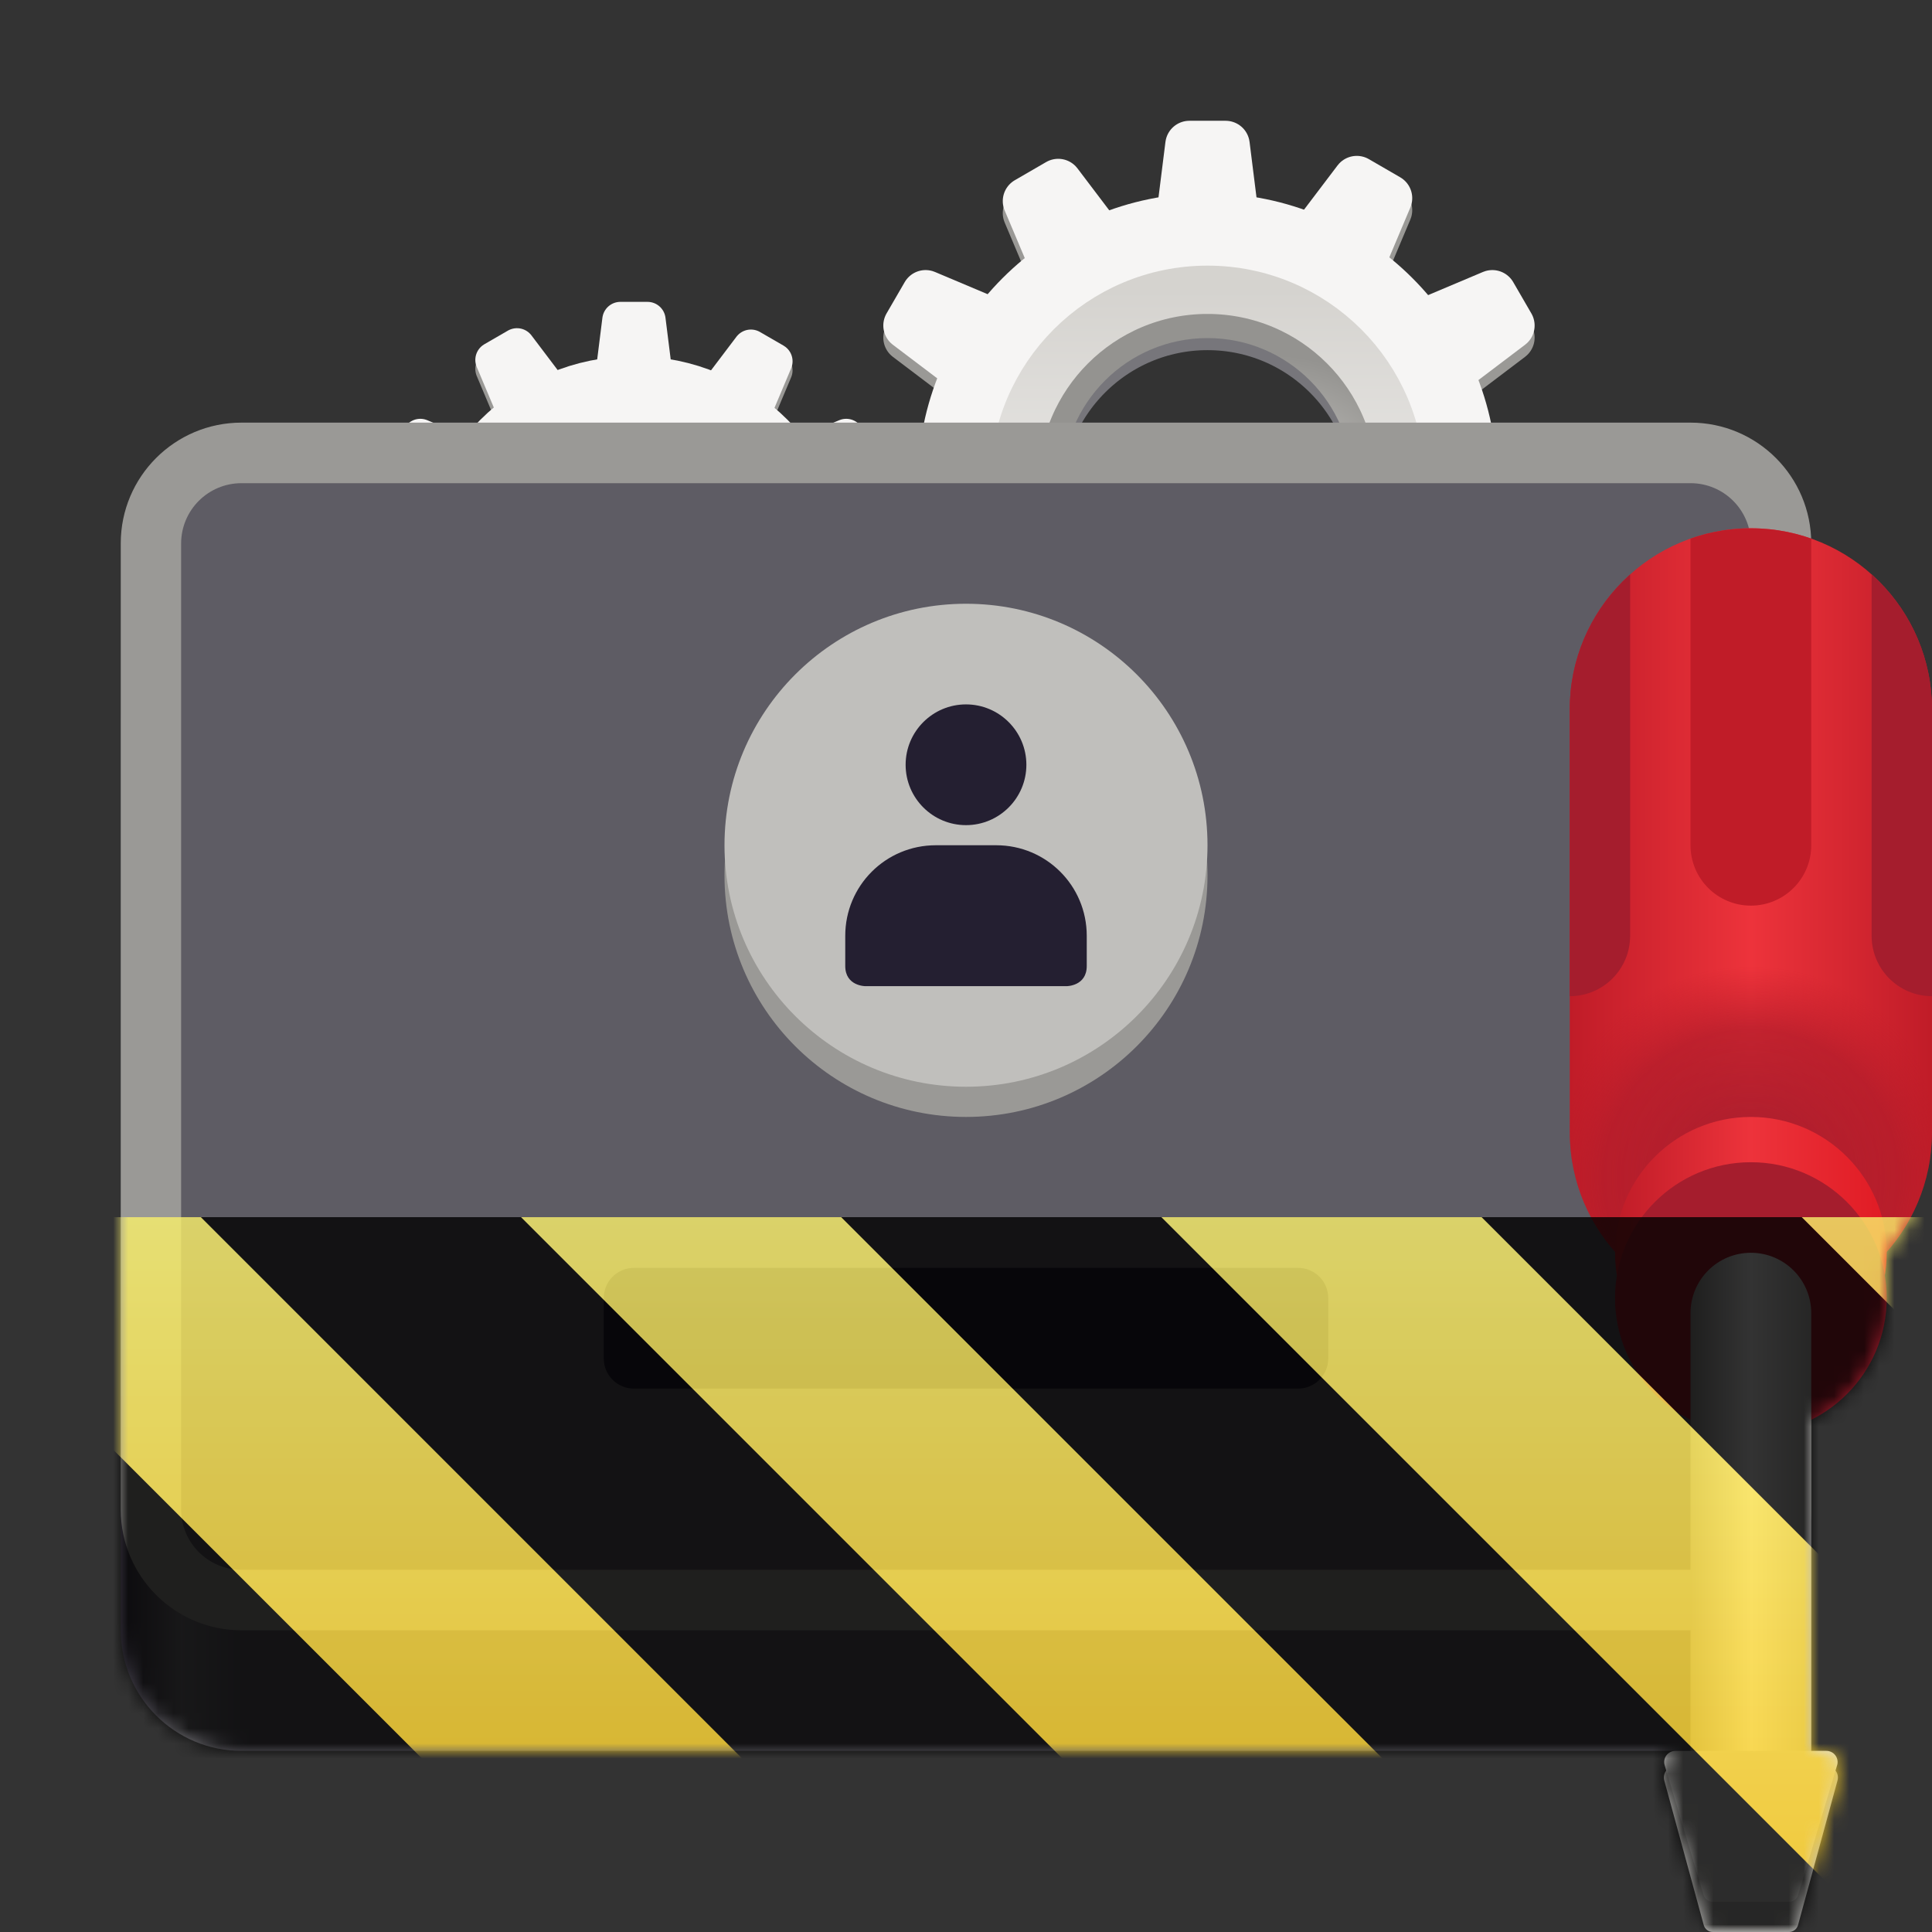 <?xml version="1.0" encoding="UTF-8"?>
<svg height="128px" viewBox="0 0 128 128" width="128px" xmlns="http://www.w3.org/2000/svg" xmlns:xlink="http://www.w3.org/1999/xlink">
    <rect x="0" y="0" width="128" height="128" fill="#333333" stroke="none"/>
    <linearGradient id="a" gradientUnits="userSpaceOnUse" x1="64" x2="64" y1="262.5" y2="232">
        <stop offset="0" stop-color="#9a9996"/>
        <stop offset="1" stop-color="#77767b"/>
    </linearGradient>
    <radialGradient id="b" cx="-243.067" cy="-74.6" gradientUnits="userSpaceOnUse" r="28.267">
        <stop offset="0" stop-color="#d5d3cf"/>
        <stop offset="1" stop-color="#949390"/>
    </radialGradient>
    <linearGradient id="c" gradientUnits="userSpaceOnUse" x1="204" x2="268" y1="-64" y2="-64">
        <stop offset="0" stop-color="#d5d3cf"/>
        <stop offset="1" stop-color="#f6f5f4"/>
    </linearGradient>
    <linearGradient id="d" gradientUnits="userSpaceOnUse" x1="8" x2="120" y1="116" y2="116">
        <stop offset="0" stop-color="#3d3846"/>
        <stop offset="0.036" stop-color="#77767b"/>
        <stop offset="0.071" stop-color="#5e5c64"/>
        <stop offset="0.929" stop-color="#5e5c64"/>
        <stop offset="0.964" stop-color="#77767b"/>
        <stop offset="1" stop-color="#3d3846"/>
    </linearGradient>
    <linearGradient id="e" gradientTransform="matrix(0 1.5 -1.5 0 461 25)" gradientUnits="userSpaceOnUse" x1="23" x2="23" y1="238" y2="222">
        <stop offset="0" stop-color="#c01c28"/>
        <stop offset="0.5" stop-color="#ed333b"/>
        <stop offset="1" stop-color="#c01c28"/>
    </linearGradient>
    <radialGradient id="f" cx="116" cy="78" gradientUnits="userSpaceOnUse" r="14">
        <stop offset="0" stop-color="#a51d2d"/>
        <stop offset="0.7" stop-color="#b21c2a" stop-opacity="0.725"/>
        <stop offset="1" stop-color="#c01c28" stop-opacity="0"/>
    </radialGradient>
    <linearGradient id="g" gradientUnits="userSpaceOnUse" x1="107" x2="125" y1="83" y2="83">
        <stop offset="0" stop-color="#c01c28"/>
        <stop offset="0.5" stop-color="#ed333b"/>
        <stop offset="1" stop-color="#e01b24"/>
    </linearGradient>
    <linearGradient id="h" gradientTransform="matrix(0 -1.188 -2 0 576 168.5)" gradientUnits="userSpaceOnUse" x1="46" x2="46" y1="232" y2="228">
        <stop offset="0" stop-color="#9a9996"/>
        <stop offset="0.5" stop-color="#ffffff"/>
        <stop offset="1" stop-color="#c0bfbc"/>
    </linearGradient>
    <clipPath id="i">
        <path d="m 112 35 h 8 v 25 h -8 z m 0 0"/>
    </clipPath>
    <clipPath id="j">
        <path d="m 116 35 c -6.629 0 -12 5.371 -12 12 v 22 c 0 2.211 1.789 4 4 4 c 1.105 0 2 0.895 2 2 v 7 c 0 1.105 -0.895 2 -2 2 c -2.211 0 -4 1.789 -4 4 v 2 h 24 v -2 c 0 -2.211 -1.789 -4 -4 -4 c -1.105 0 -2 -0.895 -2 -2 v -7 c 0 -1.105 0.895 -2 2 -2 c 2.211 0 4 -1.789 4 -4 v -22 c 0 -6.629 -5.371 -12 -12 -12 z m 0 0"/>
    </clipPath>
    <clipPath id="k">
        <path d="m 124 35 h 4 v 31 h -4 z m 0 0"/>
    </clipPath>
    <clipPath id="l">
        <path d="m 116 35 c -6.629 0 -12 5.371 -12 12 v 22 c 0 2.211 1.789 4 4 4 c 1.105 0 2 0.895 2 2 v 7 c 0 1.105 -0.895 2 -2 2 c -2.211 0 -4 1.789 -4 4 v 2 h 24 v -2 c 0 -2.211 -1.789 -4 -4 -4 c -1.105 0 -2 -0.895 -2 -2 v -7 c 0 -1.105 0.895 -2 2 -2 c 2.211 0 4 -1.789 4 -4 v -22 c 0 -6.629 -5.371 -12 -12 -12 z m 0 0"/>
    </clipPath>
    <clipPath id="m">
        <path d="m 104 35 h 4 v 31 h -4 z m 0 0"/>
    </clipPath>
    <clipPath id="n">
        <path d="m 116 35 c -6.629 0 -12 5.371 -12 12 v 22 c 0 2.211 1.789 4 4 4 c 1.105 0 2 0.895 2 2 v 7 c 0 1.105 -0.895 2 -2 2 c -2.211 0 -4 1.789 -4 4 v 2 h 24 v -2 c 0 -2.211 -1.789 -4 -4 -4 c -1.105 0 -2 -0.895 -2 -2 v -7 c 0 -1.105 0.895 -2 2 -2 c 2.211 0 4 -1.789 4 -4 v -22 c 0 -6.629 -5.371 -12 -12 -12 z m 0 0"/>
    </clipPath>
    <clipPath id="o">
        <path d="m 112 35 h 8 v 25 h -8 z m 0 0"/>
    </clipPath>
    <clipPath id="p">
        <path d="m 116 35 c -6.629 0 -12 5.371 -12 12 v 22 c 0 2.211 1.789 4 4 4 c 1.105 0 2 0.895 2 2 v 7 c 0 1.105 -0.895 2 -2 2 c -2.211 0 -4 1.789 -4 4 v 2 h 24 v -2 c 0 -2.211 -1.789 -4 -4 -4 c -1.105 0 -2 -0.895 -2 -2 v -7 c 0 -1.105 0.895 -2 2 -2 c 2.211 0 4 -1.789 4 -4 v -22 c 0 -6.629 -5.371 -12 -12 -12 z m 0 0"/>
    </clipPath>
    <clipPath id="q">
        <path d="m 124 35 h 4 v 31 h -4 z m 0 0"/>
    </clipPath>
    <clipPath id="r">
        <path d="m 116 35 c -6.629 0 -12 5.371 -12 12 v 22 c 0 2.211 1.789 4 4 4 c 1.105 0 2 0.895 2 2 v 7 c 0 1.105 -0.895 2 -2 2 c -2.211 0 -4 1.789 -4 4 v 2 h 24 v -2 c 0 -2.211 -1.789 -4 -4 -4 c -1.105 0 -2 -0.895 -2 -2 v -7 c 0 -1.105 0.895 -2 2 -2 c 2.211 0 4 -1.789 4 -4 v -22 c 0 -6.629 -5.371 -12 -12 -12 z m 0 0"/>
    </clipPath>
    <clipPath id="s">
        <path d="m 104 35 h 4 v 31 h -4 z m 0 0"/>
    </clipPath>
    <clipPath id="t">
        <path d="m 116 35 c -6.629 0 -12 5.371 -12 12 v 22 c 0 2.211 1.789 4 4 4 c 1.105 0 2 0.895 2 2 v 7 c 0 1.105 -0.895 2 -2 2 c -2.211 0 -4 1.789 -4 4 v 2 h 24 v -2 c 0 -2.211 -1.789 -4 -4 -4 c -1.105 0 -2 -0.895 -2 -2 v -7 c 0 -1.105 0.895 -2 2 -2 c 2.211 0 4 -1.789 4 -4 v -22 c 0 -6.629 -5.371 -12 -12 -12 z m 0 0"/>
    </clipPath>
    <clipPath id="u">
        <rect height="128" width="128"/>
    </clipPath>
    <clipPath id="v">
        <rect height="128" width="128"/>
    </clipPath>
    <filter id="w" height="100%" width="100%" x="0%" y="0%">
        <feColorMatrix in="SourceGraphic" type="matrix" values="0 0 0 0 1 0 0 0 0 1 0 0 0 0 1 0 0 0 1 0"/>
    </filter>
    <mask id="x">
        <g clip-path="url(#v)" filter="url(#w)">
            <g clip-path="url(#u)">
                <path d="m 66.998 121.998 h -5.996 l -2.002 -15.996 h 10 z m 0 0" fill="#9a9996" stroke="#9a9996" stroke-linecap="round" stroke-linejoin="round" stroke-width="8" transform="matrix(0.4 0 0 0.4 54.4 6.4)"/>
                <path d="m 61.002 9.996 h 5.996 l 2.002 16.006 h -10 z m 0 0" fill="#9a9996" stroke="#9a9996" stroke-linecap="round" stroke-linejoin="round" stroke-width="8" transform="matrix(0.4 0 0 0.4 54.4 6.4)"/>
                <path d="m 667 291.996 h -5.996 l -2.002 -15.996 h 10 z m 0 0" fill="#9a9996" stroke="#9a9996" stroke-linecap="round" stroke-linejoin="round" stroke-width="8" transform="matrix(0 0.4 -0.4 0 174.4 -232.8)"/>
                <path d="m 661.004 180.004 h 5.996 l 2.002 15.996 h -10 z m 0 0" fill="#9a9996" stroke="#9a9996" stroke-linecap="round" stroke-linejoin="round" stroke-width="8" transform="matrix(0 0.4 -0.4 0 174.4 -232.8)"/>
                <path d="m 667.005 292 l -6.003 -0.007 l -2.006 -15.993 l 10.002 -0.001 z m 0 0" fill="#9a9996" stroke="#9a9996" stroke-linecap="round" stroke-linejoin="round" stroke-width="8" transform="matrix(-0.2 0.346 -0.346 -0.2 294.553 -150.016)"/>
                <path d="m 660.999 179.997 l 6.003 0.007 l 1.997 15.998 l -10.002 0.001 z m 0 0" fill="#9a9996" stroke="#9a9996" stroke-linecap="round" stroke-linejoin="round" stroke-width="8" transform="matrix(-0.2 0.346 -0.346 -0.2 294.553 -150.016)"/>
                <path d="m 666.997 292.001 l -5.998 -0.001 l -2.001 -16.006 l 10.01 0.006 z m 0 0" fill="#9a9996" stroke="#9a9996" stroke-linecap="round" stroke-linejoin="round" stroke-width="8" transform="matrix(-0.346 0.2 -0.2 -0.346 357.216 -18.247)"/>
                <path d="m 661.001 180.004 l 5.998 0.001 l 2.006 15.998 l -10.01 -0.006 z m 0 0" fill="#9a9996" stroke="#9a9996" stroke-linecap="round" stroke-linejoin="round" stroke-width="8" transform="matrix(-0.346 0.2 -0.2 -0.346 357.216 -18.247)"/>
                <path d="m 666.999 291.994 l -5.998 0.001 l -2.006 -15.993 l 10.01 -0.006 z m 0 0" fill="#9a9996" stroke="#9a9996" stroke-linecap="round" stroke-linejoin="round" stroke-width="8" transform="matrix(0.346 0.2 -0.2 0.346 -102.816 -181.753)"/>
                <path d="m 660.999 180 l 5.998 -0.001 l 2.011 16.002 l -10.01 0.006 z m 0 0" fill="#9a9996" stroke="#9a9996" stroke-linecap="round" stroke-linejoin="round" stroke-width="8" transform="matrix(0.346 0.2 -0.2 0.346 -102.816 -181.753)"/>
                <path d="m 667.002 291.995 l -6.003 0.007 l -2.001 -16.006 l 10.002 0.001 z m 0 0" fill="#9a9996" stroke="#9a9996" stroke-linecap="round" stroke-linejoin="round" stroke-width="8" transform="matrix(0.2 0.346 -0.346 0.2 28.953 -244.416)"/>
                <path d="m 661.001 180.007 l 6.003 -0.007 l 1.993 16.002 l -10.002 -0.001 z m 0 0" fill="#9a9996" stroke="#9a9996" stroke-linecap="round" stroke-linejoin="round" stroke-width="8" transform="matrix(0.2 0.346 -0.346 0.2 28.953 -244.416)"/>
                <path d="m 66.998 119.996 h -5.996 l -2.002 -15.996 h 10 z m 0 0" fill="#f6f5f4" stroke="#f6f5f4" stroke-linecap="round" stroke-linejoin="round" stroke-width="8" transform="matrix(0.4 0 0 0.4 54.4 6.4)"/>
                <path d="m 61.002 8.004 h 5.996 l 2.002 15.996 h -10 z m 0 0" fill="#f6f5f4" stroke="#f6f5f4" stroke-linecap="round" stroke-linejoin="round" stroke-width="8" transform="matrix(0.4 0 0 0.4 54.4 6.4)"/>
                <path d="m 666.998 291.996 h -5.996 l -2.002 -15.996 h 10 z m 0 0" fill="#f6f5f4" stroke="#f6f5f4" stroke-linecap="round" stroke-linejoin="round" stroke-width="8" transform="matrix(0 0.4 -0.4 0 174.4 -233.6)"/>
                <path d="m 661.002 180.004 h 5.996 l 2.002 15.996 h -10 z m 0 0" fill="#f6f5f4" stroke="#f6f5f4" stroke-linecap="round" stroke-linejoin="round" stroke-width="8" transform="matrix(0 0.4 -0.4 0 174.4 -233.6)"/>
                <path d="m 667.003 292.001 l -6.003 -0.007 l -2.006 -15.993 l 10.002 -0.001 z m 0 0" fill="#f6f5f4" stroke="#f6f5f4" stroke-linecap="round" stroke-linejoin="round" stroke-width="8" transform="matrix(-0.2 0.346 -0.346 -0.2 294.553 -150.816)"/>
                <path d="m 660.998 179.998 l 6.003 0.007 l 2.006 15.993 l -10.01 0.006 z m 0 0" fill="#f6f5f4" stroke="#f6f5f4" stroke-linecap="round" stroke-linejoin="round" stroke-width="8" transform="matrix(-0.2 0.346 -0.346 -0.2 294.553 -150.816)"/>
                <path d="m 667.001 291.994 l -6.003 0.007 l -2.001 -16.006 l 10.01 0.006 z m 0 0" fill="#f6f5f4" stroke="#f6f5f4" stroke-linecap="round" stroke-linejoin="round" stroke-width="8" transform="matrix(-0.346 0.2 -0.2 -0.346 357.216 -19.047)"/>
                <path d="m 661 180.006 l 6.003 -0.007 l 2.001 16.006 l -10.01 -0.006 z m 0 0" fill="#f6f5f4" stroke="#f6f5f4" stroke-linecap="round" stroke-linejoin="round" stroke-width="8" transform="matrix(-0.346 0.2 -0.2 -0.346 357.216 -19.047)"/>
                <path d="m 667.003 292.001 l -6.003 -0.007 l -2.006 -15.993 l 10.01 -0.006 z m 0 0" fill="#f6f5f4" stroke="#f6f5f4" stroke-linecap="round" stroke-linejoin="round" stroke-width="8" transform="matrix(0.346 0.2 -0.2 0.346 -102.816 -182.553)"/>
                <path d="m 660.998 179.998 l 6.003 0.007 l 2.006 15.993 l -10.01 0.006 z m 0 0" fill="#f6f5f4" stroke="#f6f5f4" stroke-linecap="round" stroke-linejoin="round" stroke-width="8" transform="matrix(0.346 0.2 -0.2 0.346 -102.816 -182.553)"/>
                <path d="m 667.001 291.994 l -6.003 0.007 l -2.001 -16.006 l 10.01 0.006 z m 0 0" fill="#f6f5f4" stroke="#f6f5f4" stroke-linecap="round" stroke-linejoin="round" stroke-width="8" transform="matrix(0.2 0.346 -0.346 0.2 28.953 -245.216)"/>
                <path d="m 661 180.006 l 6.003 -0.007 l 1.993 16.002 l -10.002 -0.001 z m 0 0" fill="#f6f5f4" stroke="#f6f5f4" stroke-linecap="round" stroke-linejoin="round" stroke-width="8" transform="matrix(0.2 0.346 -0.346 0.2 28.953 -245.216)"/>
                <path d="m 99.996 238.002 c 0 19.883 -16.113 35.996 -35.996 35.996 s -35.996 -16.113 -35.996 -35.996 s 16.113 -36.006 35.996 -36.006 s 35.996 16.123 35.996 36.006 z m 0 0" fill="none" stroke="url(#a)" stroke-width="24" transform="matrix(0.4 0 0 0.4 54.4 -62.4)"/>
                <path d="m 101.998 64 c 0 20.986 -17.012 37.998 -37.998 37.998 s -37.998 -17.012 -37.998 -37.998 s 17.012 -37.998 37.998 -37.998 s 37.998 17.012 37.998 37.998 z m 0 0" fill="none" stroke="#f6f5f4" stroke-width="20" transform="matrix(0.4 0 0 0.4 54.4 6.4)"/>
                <path d="m -209.496 -64 c 0 14.639 -11.865 26.504 -26.504 26.504 s -26.504 -11.865 -26.504 -26.504 s 11.865 -26.504 26.504 -26.504 s 26.504 11.865 26.504 26.504 z m -0.01 0 h 0.01 m 0 0" fill="none" stroke="url(#b)" stroke-linecap="square" stroke-linejoin="round" stroke-width="5" transform="matrix(0 -0.4 -0.4 0 54.4 -62.4)"/>
                <path d="m 268.002 -64 c 0 17.676 -14.326 32.002 -32.002 32.002 c -17.676 0 -32.002 -14.326 -32.002 -32.002 c 0 -17.676 14.326 -32.002 32.002 -32.002 c 17.676 0 32.002 14.326 32.002 32.002 z m 0 0" fill="none" stroke="url(#c)" stroke-linecap="square" stroke-linejoin="round" stroke-width="8" transform="matrix(0 0.4 -0.4 0 54.4 -62.4)"/>
                <path d="m 66.995 121.995 h -5.99 l -2.005 -15.99 h 10 z m 0 0" fill="#9a9996" stroke="#9a9996" stroke-linecap="round" stroke-linejoin="round" stroke-width="8" transform="matrix(0.3 0 0 0.3 22.8 18.8)"/>
                <path d="m 61.005 10.003 h 5.99 l 2.005 16.003 h -10 z m 0 0" fill="#9a9996" stroke="#9a9996" stroke-linecap="round" stroke-linejoin="round" stroke-width="8" transform="matrix(0.3 0 0 0.3 22.8 18.8)"/>
                <path d="m 667 292.003 h -6.003 l -1.992 -16.003 h 10 z m 0 0" fill="#9a9996" stroke="#9a9996" stroke-linecap="round" stroke-linejoin="round" stroke-width="8" transform="matrix(0 0.3 -0.3 0 112.8 -160.6)"/>
                <path d="m 660.997 179.997 h 6.003 l 2.005 16.003 h -10 z m 0 0" fill="#9a9996" stroke="#9a9996" stroke-linecap="round" stroke-linejoin="round" stroke-width="8" transform="matrix(0 0.3 -0.3 0 112.8 -160.6)"/>
                <path d="m 667.005 292 l -6.003 -0.007 l -2.004 -15.998 l 9.999 0.001 z m 0 0" fill="#9a9996" stroke="#9a9996" stroke-linecap="round" stroke-linejoin="round" stroke-width="8" transform="matrix(-0.15 0.26 -0.26 -0.15 202.915 -98.512)"/>
                <path d="m 660.994 180.001 l 6.003 0.007 l 2.004 15.998 l -9.999 -0.001 z m 0 0" fill="#9a9996" stroke="#9a9996" stroke-linecap="round" stroke-linejoin="round" stroke-width="8" transform="matrix(-0.15 0.26 -0.26 -0.15 202.915 -98.512)"/>
                <path d="m 667 292.003 l -5.997 -0.004 l -2.009 -16 l 10.01 0.006 z m 0 0" fill="#9a9996" stroke="#9a9996" stroke-linecap="round" stroke-linejoin="round" stroke-width="8" transform="matrix(-0.26 0.15 -0.15 -0.26 249.912 0.315)"/>
                <path d="m 660.999 180 l 5.997 0.004 l 2.009 16 l -10.01 -0.006 z m 0 0" fill="#9a9996" stroke="#9a9996" stroke-linecap="round" stroke-linejoin="round" stroke-width="8" transform="matrix(-0.26 0.15 -0.15 -0.26 249.912 0.315)"/>
                <path d="m 666.996 291.996 l -5.997 0.004 l -2.004 -15.998 l 10.01 -0.006 z m 0 0" fill="#9a9996" stroke="#9a9996" stroke-linecap="round" stroke-linejoin="round" stroke-width="8" transform="matrix(0.26 0.15 -0.15 0.26 -95.112 -122.315)"/>
                <path d="m 661.003 180.001 l 5.997 -0.004 l 2.004 15.998 l -10.01 0.006 z m 0 0" fill="#9a9996" stroke="#9a9996" stroke-linecap="round" stroke-linejoin="round" stroke-width="8" transform="matrix(0.26 0.15 -0.15 0.26 -95.112 -122.315)"/>
                <path d="m 666.997 291.992 l -6.003 0.007 l -1.991 -16.004 l 9.999 -0.001 z m 0 0" fill="#9a9996" stroke="#9a9996" stroke-linecap="round" stroke-linejoin="round" stroke-width="8" transform="matrix(0.15 0.26 -0.26 0.15 3.715 -169.312)"/>
                <path d="m 661.001 180.007 l 6.003 -0.007 l 1.991 16.004 l -9.999 0.001 z m 0 0" fill="#9a9996" stroke="#9a9996" stroke-linecap="round" stroke-linejoin="round" stroke-width="8" transform="matrix(0.15 0.26 -0.26 0.15 3.715 -169.312)"/>
                <path d="m 66.995 120.003 h -5.99 l -2.005 -16.003 h 10 z m 0 0" fill="#f6f5f4" stroke="#f6f5f4" stroke-linecap="round" stroke-linejoin="round" stroke-width="8" transform="matrix(0.3 0 0 0.3 22.8 18.8)"/>
                <path d="m 61.005 7.997 h 5.99 l 2.005 16.003 h -10 z m 0 0" fill="#f6f5f4" stroke="#f6f5f4" stroke-linecap="round" stroke-linejoin="round" stroke-width="8" transform="matrix(0.3 0 0 0.3 22.8 18.8)"/>
                <path d="m 666.995 292.003 h -5.99 l -2.005 -16.003 h 10 z m 0 0" fill="#f6f5f4" stroke="#f6f5f4" stroke-linecap="round" stroke-linejoin="round" stroke-width="8" transform="matrix(0 0.3 -0.3 0 112.8 -161.2)"/>
                <path d="m 661.005 179.997 h 5.99 l 2.005 16.003 h -10 z m 0 0" fill="#f6f5f4" stroke="#f6f5f4" stroke-linecap="round" stroke-linejoin="round" stroke-width="8" transform="matrix(0 0.3 -0.3 0 112.8 -161.2)"/>
                <path d="m 667 292.003 l -6.003 -0.007 l -2.004 -15.998 l 9.999 0.001 z m 0 0" fill="#f6f5f4" stroke="#f6f5f4" stroke-linecap="round" stroke-linejoin="round" stroke-width="8" transform="matrix(-0.15 0.26 -0.26 -0.15 202.915 -99.112)"/>
                <path d="m 661 179.997 l 6.003 0.007 l 2.004 15.998 l -10.01 0.006 z m 0 0" fill="#f6f5f4" stroke="#f6f5f4" stroke-linecap="round" stroke-linejoin="round" stroke-width="8" transform="matrix(-0.15 0.26 -0.26 -0.15 202.915 -99.112)"/>
                <path d="m 667.003 291.996 l -6.003 0.007 l -2.002 -16.011 l 10.01 0.006 z m 0 0" fill="#f6f5f4" stroke="#f6f5f4" stroke-linecap="round" stroke-linejoin="round" stroke-width="8" transform="matrix(-0.26 0.15 -0.15 -0.26 249.912 -0.285)"/>
                <path d="m 660.997 180.004 l 6.003 -0.007 l 2.002 16.011 l -10.01 -0.006 z m 0 0" fill="#f6f5f4" stroke="#f6f5f4" stroke-linecap="round" stroke-linejoin="round" stroke-width="8" transform="matrix(-0.26 0.15 -0.15 -0.26 249.912 -0.285)"/>
                <path d="m 667 292.003 l -6.003 -0.007 l -2.004 -15.998 l 10.01 -0.006 z m 0 0" fill="#f6f5f4" stroke="#f6f5f4" stroke-linecap="round" stroke-linejoin="round" stroke-width="8" transform="matrix(0.26 0.15 -0.15 0.26 -95.112 -122.915)"/>
                <path d="m 661.001 179.996 l 6.003 0.007 l 2.004 15.998 l -10.01 0.006 z m 0 0" fill="#f6f5f4" stroke="#f6f5f4" stroke-linecap="round" stroke-linejoin="round" stroke-width="8" transform="matrix(0.26 0.15 -0.15 0.26 -95.112 -122.915)"/>
                <path d="m 667.004 291.996 l -6.003 0.007 l -2.002 -16.011 l 10.01 0.006 z m 0 0" fill="#f6f5f4" stroke="#f6f5f4" stroke-linecap="round" stroke-linejoin="round" stroke-width="8" transform="matrix(0.15 0.26 -0.26 0.15 3.715 -169.912)"/>
                <path d="m 660.997 180.004 l 6.003 -0.007 l 1.991 16.004 l -9.999 0.001 z m 0 0" fill="#f6f5f4" stroke="#f6f5f4" stroke-linecap="round" stroke-linejoin="round" stroke-width="8" transform="matrix(0.15 0.26 -0.26 0.15 3.715 -169.912)"/>
                <path d="m 100.003 238.005 c 0 19.883 -16.12 35.99 -36.003 35.99 s -36.003 -16.107 -36.003 -35.99 c 0 -19.883 16.12 -36.003 36.003 -36.003 s 36.003 16.12 36.003 36.003 z m 0 0" fill="none" stroke="url(#a)" stroke-width="24" transform="matrix(0.3 0 0 0.3 22.8 -32.8)"/>
                <path d="m 101.995 64 c 0 20.99 -17.005 37.995 -37.995 37.995 s -37.995 -17.005 -37.995 -37.995 c 0 -20.99 17.005 -37.995 37.995 -37.995 s 37.995 17.005 37.995 37.995 z m 0 0" fill="none" stroke="#f6f5f4" stroke-width="20" transform="matrix(0.3 0 0 0.3 22.8 18.8)"/>
                <path d="m -209.503 -64 c 0 14.635 -11.862 26.497 -26.497 26.497 s -26.497 -11.862 -26.497 -26.497 s 11.862 -26.497 26.497 -26.497 s 26.497 11.862 26.497 26.497 z m 0 0" fill="none" stroke="url(#b)" stroke-linecap="square" stroke-linejoin="round" stroke-width="5" transform="matrix(0 -0.3 -0.3 0 22.8 -32.8)"/>
                <path d="m 16 40 h 96 c 4.418 0 8 3.582 8 8 v 60 c 0 4.418 -3.582 8 -8 8 h -96 c -4.418 0 -8 -3.582 -8 -8 v -60 c 0 -4.418 3.582 -8 8 -8 z m 0 0" fill="url(#d)"/>
                <path d="m 16 28 h 96 c 4.418 0 8 3.582 8 8 v 64.012 c 0 4.418 -3.582 8 -8 8 h -96 c -4.418 0 -8 -3.582 -8 -8 v -64.012 c 0 -4.418 3.582 -8 8 -8 z m 0 0" fill="#9a9996"/>
                <path d="m 16 32.012 h 96 c 2.211 0 4 1.789 4 4 v 63.988 c 0 2.211 -1.789 4 -4 4 h -96 c -2.211 0 -4 -1.789 -4 -4 v -63.988 c 0 -2.211 1.789 -4 4 -4 z m 0 0" fill="#5e5c64"/>
                <path d="m 80 58 c 0 8.836 -7.164 16 -16 16 s -16 -7.164 -16 -16 s 7.164 -16 16 -16 s 16 7.164 16 16 z m 0 0" fill="#9a9996"/>
                <path d="m 80 56 c 0 8.836 -7.164 16 -16 16 s -16 -7.164 -16 -16 s 7.164 -16 16 -16 s 16 7.164 16 16 z m 0 0" fill="#c0bfbc"/>
                <path d="m 64 46.668 c -2.207 0 -4 1.793 -4 4 s 1.793 4 4 4 s 4 -1.793 4 -4 s -1.793 -4 -4 -4 z m -2 9.332 c -3.324 0 -6 2.68 -6 6 v 2 c 0 1.336 1.332 1.336 1.332 1.336 h 13.336 s 1.332 0 1.332 -1.336 v -2 c 0 -3.32 -2.676 -6 -6 -6 z m 0 0" fill="#241f31"/>
                <path d="m 42 84 h 44 c 1.105 0 2 0.895 2 2 v 4 c 0 1.105 -0.895 2 -2 2 h -44 c -1.105 0 -2 -0.895 -2 -2 v -4 c 0 -1.105 0.895 -2 2 -2 z m 0 0" fill="#241f31"/>
                <path d="m 116 35 c -6.629 0 -12 5.371 -12 12 v 28 c 0 6.629 5.371 12 12 12 s 12 -5.371 12 -12 v -28 c 0 -6.629 -5.371 -12 -12 -12 z m 0 0" fill="url(#e)"/>
                <path d="m 128 75 c 0 6.629 -5.371 12 -12 12 s -12 -5.371 -12 -12 s 5.371 -12 12 -12 s 12 5.371 12 12 z m 0 0" fill="url(#f)"/>
                <path d="m 125 83 c 0 4.969 -4.031 9 -9 9 s -9 -4.031 -9 -9 s 4.031 -9 9 -9 s 9 4.031 9 9 z m 0 0" fill="url(#g)"/>
                <path d="m 125 86 c 0 4.969 -4.031 9 -9 9 s -9 -4.031 -9 -9 s 4.031 -9 9 -9 s 9 4.031 9 9 z m 0 0" fill="#a51d2d"/>
                <path d="m 121.738 117.965 l -2.613 9.57 c -0.074 0.273 -0.32 0.465 -0.605 0.465 h -5.039 c -0.285 0 -0.531 -0.191 -0.605 -0.465 l -2.613 -9.57 c -0.062 -0.23 -0.012 -0.477 0.133 -0.664 c 0.145 -0.191 0.367 -0.301 0.605 -0.301 h 10 c 0.238 0 0.461 0.109 0.605 0.301 c 0.145 0.188 0.195 0.434 0.133 0.664 z m 0 0" fill="#c0bfbc"/>
                <path d="m 120 117 v -30 c 0 -2.211 -1.789 -4 -4 -4 s -4 1.789 -4 4 v 30 c 0 2.211 1.789 4 4 4 s 4 -1.789 4 -4 z m 0 0" fill="url(#h)"/>
                <path d="m 121.711 116.957 l -2.574 8.582 c -0.082 0.273 -0.332 0.461 -0.617 0.461 h -5.039 c -0.285 0 -0.535 -0.188 -0.617 -0.461 l -2.574 -8.582 c -0.07 -0.223 -0.027 -0.469 0.113 -0.656 c 0.141 -0.191 0.363 -0.301 0.598 -0.301 h 10 c 0.234 0 0.457 0.109 0.598 0.301 c 0.141 0.188 0.184 0.434 0.113 0.656 z m 0 0" fill="#deddda"/>
                <g clip-path="url(#o)">
                    <g clip-path="url(#p)">
                        <path d="m 120 13 v 43 c 0 2.211 -1.789 4 -4 4 s -4 -1.789 -4 -4 v -43 c 0 -2.211 1.789 -4 4 -4 s 4 1.789 4 4 z m 0 0" fill="#c01c28"/>
                    </g>
                </g>
                <g clip-path="url(#q)">
                    <g clip-path="url(#r)">
                        <path d="m 132 19 v 43 c 0 2.211 -1.789 4 -4 4 s -4 -1.789 -4 -4 v -43 c 0 -2.211 1.789 -4 4 -4 s 4 1.789 4 4 z m 0 0" fill="#a51d2d"/>
                    </g>
                </g>
                <g clip-path="url(#s)">
                    <g clip-path="url(#t)">
                        <path d="m 108 19 v 43 c 0 2.211 -1.789 4 -4 4 s -4 -1.789 -4 -4 v -43 c 0 -2.211 1.789 -4 4 -4 s 4 1.789 4 4 z m 0 0" fill="#a51d2d"/>
                    </g>
                </g>
            </g>
        </g>
    </mask>
    <mask id="y">
        <g filter="url(#w)">
            <rect fill-opacity="0.8" height="128" width="128"/>
        </g>
    </mask>
    <linearGradient id="z" gradientTransform="matrix(0 0.37 -0.985 0 295.385 -30.36)" gradientUnits="userSpaceOnUse" x1="300" x2="428" y1="235" y2="235">
        <stop offset="0" stop-color="#f9f06b"/>
        <stop offset="1" stop-color="#f5c211"/>
    </linearGradient>
    <clipPath id="A">
        <rect height="128" width="128"/>
    </clipPath>
    <clipPath id="B">
        <rect height="128" width="128"/>
    </clipPath>
    <path d="m 81.199 55.199 h -2.398 l -0.801 -6.398 h 4 z m 0 0" fill="#9a9996" stroke="#9a9996" stroke-linecap="round" stroke-linejoin="round" stroke-width="3.2"/>
    <path d="m 78.801 10.398 h 2.398 l 0.801 6.402 h -4 z m 0 0" fill="#9a9996" stroke="#9a9996" stroke-linecap="round" stroke-linejoin="round" stroke-width="3.2"/>
    <path d="m 667 291.996 h -5.996 l -2.002 -15.996 h 10 z m 0 0" fill="#9a9996" stroke="#9a9996" stroke-linecap="round" stroke-linejoin="round" stroke-width="8" transform="matrix(0 0.4 -0.4 0 174.4 -232.8)"/>
    <path d="m 661.004 180.004 h 5.996 l 2.002 15.996 h -10 z m 0 0" fill="#9a9996" stroke="#9a9996" stroke-linecap="round" stroke-linejoin="round" stroke-width="8" transform="matrix(0 0.4 -0.4 0 174.4 -232.8)"/>
    <path d="m 667.005 292 l -6.003 -0.007 l -2.006 -15.993 l 10.002 -0.001 z m 0 0" fill="#9a9996" stroke="#9a9996" stroke-linecap="round" stroke-linejoin="round" stroke-width="8" transform="matrix(-0.2 0.346 -0.346 -0.2 294.553 -150.016)"/>
    <path d="m 660.999 179.997 l 6.003 0.007 l 1.997 15.998 l -10.002 0.001 z m 0 0" fill="#9a9996" stroke="#9a9996" stroke-linecap="round" stroke-linejoin="round" stroke-width="8" transform="matrix(-0.2 0.346 -0.346 -0.2 294.553 -150.016)"/>
    <path d="m 666.997 292.001 l -5.998 -0.001 l -2.001 -16.006 l 10.01 0.006 z m 0 0" fill="#9a9996" stroke="#9a9996" stroke-linecap="round" stroke-linejoin="round" stroke-width="8" transform="matrix(-0.346 0.2 -0.2 -0.346 357.216 -18.247)"/>
    <path d="m 661.001 180.004 l 5.998 0.001 l 2.006 15.998 l -10.01 -0.006 z m 0 0" fill="#9a9996" stroke="#9a9996" stroke-linecap="round" stroke-linejoin="round" stroke-width="8" transform="matrix(-0.346 0.2 -0.2 -0.346 357.216 -18.247)"/>
    <path d="m 666.999 291.994 l -5.998 0.001 l -2.006 -15.993 l 10.01 -0.006 z m 0 0" fill="#9a9996" stroke="#9a9996" stroke-linecap="round" stroke-linejoin="round" stroke-width="8" transform="matrix(0.346 0.2 -0.2 0.346 -102.816 -181.753)"/>
    <path d="m 660.999 180 l 5.998 -0.001 l 2.011 16.002 l -10.01 0.006 z m 0 0" fill="#9a9996" stroke="#9a9996" stroke-linecap="round" stroke-linejoin="round" stroke-width="8" transform="matrix(0.346 0.2 -0.2 0.346 -102.816 -181.753)"/>
    <path d="m 667.002 291.995 l -6.003 0.007 l -2.001 -16.006 l 10.002 0.001 z m 0 0" fill="#9a9996" stroke="#9a9996" stroke-linecap="round" stroke-linejoin="round" stroke-width="8" transform="matrix(0.2 0.346 -0.346 0.2 28.953 -244.416)"/>
    <path d="m 661.001 180.007 l 6.003 -0.007 l 1.993 16.002 l -10.002 -0.001 z m 0 0" fill="#9a9996" stroke="#9a9996" stroke-linecap="round" stroke-linejoin="round" stroke-width="8" transform="matrix(0.2 0.346 -0.346 0.2 28.953 -244.416)"/>
    <path d="m 81.199 54.398 h -2.398 l -0.801 -6.398 h 4 z m 0 0" fill="#f6f5f4" stroke="#f6f5f4" stroke-linecap="round" stroke-linejoin="round" stroke-width="3.2"/>
    <path d="m 78.801 9.602 h 2.398 l 0.801 6.398 h -4 z m 0 0" fill="#f6f5f4" stroke="#f6f5f4" stroke-linecap="round" stroke-linejoin="round" stroke-width="3.2"/>
    <path d="m 666.998 291.996 h -5.996 l -2.002 -15.996 h 10 z m 0 0" fill="#f6f5f4" stroke="#f6f5f4" stroke-linecap="round" stroke-linejoin="round" stroke-width="8" transform="matrix(0 0.4 -0.4 0 174.4 -233.6)"/>
    <path d="m 661.002 180.004 h 5.996 l 2.002 15.996 h -10 z m 0 0" fill="#f6f5f4" stroke="#f6f5f4" stroke-linecap="round" stroke-linejoin="round" stroke-width="8" transform="matrix(0 0.4 -0.4 0 174.4 -233.6)"/>
    <path d="m 667.003 292.001 l -6.003 -0.007 l -2.006 -15.993 l 10.002 -0.001 z m 0 0" fill="#f6f5f4" stroke="#f6f5f4" stroke-linecap="round" stroke-linejoin="round" stroke-width="8" transform="matrix(-0.2 0.346 -0.346 -0.2 294.553 -150.816)"/>
    <path d="m 660.998 179.998 l 6.003 0.007 l 2.006 15.993 l -10.01 0.006 z m 0 0" fill="#f6f5f4" stroke="#f6f5f4" stroke-linecap="round" stroke-linejoin="round" stroke-width="8" transform="matrix(-0.2 0.346 -0.346 -0.2 294.553 -150.816)"/>
    <path d="m 667.001 291.994 l -6.003 0.007 l -2.001 -16.006 l 10.01 0.006 z m 0 0" fill="#f6f5f4" stroke="#f6f5f4" stroke-linecap="round" stroke-linejoin="round" stroke-width="8" transform="matrix(-0.346 0.2 -0.2 -0.346 357.216 -19.047)"/>
    <path d="m 661 180.006 l 6.003 -0.007 l 2.001 16.006 l -10.01 -0.006 z m 0 0" fill="#f6f5f4" stroke="#f6f5f4" stroke-linecap="round" stroke-linejoin="round" stroke-width="8" transform="matrix(-0.346 0.2 -0.2 -0.346 357.216 -19.047)"/>
    <path d="m 667.003 292.001 l -6.003 -0.007 l -2.006 -15.993 l 10.01 -0.006 z m 0 0" fill="#f6f5f4" stroke="#f6f5f4" stroke-linecap="round" stroke-linejoin="round" stroke-width="8" transform="matrix(0.346 0.2 -0.2 0.346 -102.816 -182.553)"/>
    <path d="m 660.998 179.998 l 6.003 0.007 l 2.006 15.993 l -10.01 0.006 z m 0 0" fill="#f6f5f4" stroke="#f6f5f4" stroke-linecap="round" stroke-linejoin="round" stroke-width="8" transform="matrix(0.346 0.2 -0.2 0.346 -102.816 -182.553)"/>
    <path d="m 667.001 291.994 l -6.003 0.007 l -2.001 -16.006 l 10.01 0.006 z m 0 0" fill="#f6f5f4" stroke="#f6f5f4" stroke-linecap="round" stroke-linejoin="round" stroke-width="8" transform="matrix(0.2 0.346 -0.346 0.2 28.953 -245.216)"/>
    <path d="m 661 180.006 l 6.003 -0.007 l 1.993 16.002 l -10.002 -0.001 z m 0 0" fill="#f6f5f4" stroke="#f6f5f4" stroke-linecap="round" stroke-linejoin="round" stroke-width="8" transform="matrix(0.2 0.346 -0.346 0.2 28.953 -245.216)"/>
    <path d="m 99.996 238.002 c 0 19.883 -16.113 35.996 -35.996 35.996 s -35.996 -16.113 -35.996 -35.996 s 16.113 -36.006 35.996 -36.006 s 35.996 16.123 35.996 36.006 z m 0 0" fill="none" stroke="url(#a)" stroke-width="24" transform="matrix(0.4 0 0 0.4 54.4 -62.4)"/>
    <path d="m 95.199 32 c 0 8.395 -6.805 15.199 -15.199 15.199 s -15.199 -6.805 -15.199 -15.199 s 6.805 -15.199 15.199 -15.199 s 15.199 6.805 15.199 15.199 z m 0 0" fill="none" stroke="#f6f5f4" stroke-width="8"/>
    <g stroke-linejoin="round">
        <path d="m -209.496 -64 c 0 14.639 -11.865 26.504 -26.504 26.504 s -26.504 -11.865 -26.504 -26.504 s 11.865 -26.504 26.504 -26.504 s 26.504 11.865 26.504 26.504 z m -0.01 0 h 0.01 m 0 0" fill="none" stroke="url(#b)" stroke-linecap="square" stroke-width="5" transform="matrix(0 -0.4 -0.4 0 54.4 -62.4)"/>
        <path d="m 268.002 -64 c 0 17.676 -14.326 32.002 -32.002 32.002 c -17.676 0 -32.002 -14.326 -32.002 -32.002 c 0 -17.676 14.326 -32.002 32.002 -32.002 c 17.676 0 32.002 14.326 32.002 32.002 z m 0 0" fill="none" stroke="url(#c)" stroke-linecap="square" stroke-width="8" transform="matrix(0 0.4 -0.4 0 54.4 -62.4)"/>
        <path d="m 42.898 55.398 h -1.797 l -0.602 -4.797 h 3 z m 0 0" fill="#9a9996" stroke="#9a9996" stroke-linecap="round" stroke-width="2.4"/>
        <path d="m 41.102 21.801 h 1.797 l 0.602 4.801 h -3 z m 0 0" fill="#9a9996" stroke="#9a9996" stroke-linecap="round" stroke-width="2.4"/>
        <path d="m 667 292.003 h -6.003 l -1.992 -16.003 h 10 z m 0 0" fill="#9a9996" stroke="#9a9996" stroke-linecap="round" stroke-width="8" transform="matrix(0 0.3 -0.3 0 112.8 -160.6)"/>
        <path d="m 660.997 179.997 h 6.003 l 2.005 16.003 h -10 z m 0 0" fill="#9a9996" stroke="#9a9996" stroke-linecap="round" stroke-width="8" transform="matrix(0 0.3 -0.3 0 112.8 -160.6)"/>
        <path d="m 667.005 292 l -6.003 -0.007 l -2.004 -15.998 l 9.999 0.001 z m 0 0" fill="#9a9996" stroke="#9a9996" stroke-linecap="round" stroke-width="8" transform="matrix(-0.15 0.26 -0.26 -0.15 202.915 -98.512)"/>
        <path d="m 660.994 180.001 l 6.003 0.007 l 2.004 15.998 l -9.999 -0.001 z m 0 0" fill="#9a9996" stroke="#9a9996" stroke-linecap="round" stroke-width="8" transform="matrix(-0.15 0.26 -0.26 -0.15 202.915 -98.512)"/>
        <path d="m 667 292.003 l -5.997 -0.004 l -2.009 -16 l 10.01 0.006 z m 0 0" fill="#9a9996" stroke="#9a9996" stroke-linecap="round" stroke-width="8" transform="matrix(-0.26 0.15 -0.15 -0.26 249.912 0.315)"/>
        <path d="m 660.999 180 l 5.997 0.004 l 2.009 16 l -10.01 -0.006 z m 0 0" fill="#9a9996" stroke="#9a9996" stroke-linecap="round" stroke-width="8" transform="matrix(-0.26 0.15 -0.15 -0.26 249.912 0.315)"/>
        <path d="m 666.996 291.996 l -5.997 0.004 l -2.004 -15.998 l 10.01 -0.006 z m 0 0" fill="#9a9996" stroke="#9a9996" stroke-linecap="round" stroke-width="8" transform="matrix(0.26 0.15 -0.15 0.26 -95.112 -122.315)"/>
        <path d="m 661.003 180.001 l 5.997 -0.004 l 2.004 15.998 l -10.01 0.006 z m 0 0" fill="#9a9996" stroke="#9a9996" stroke-linecap="round" stroke-width="8" transform="matrix(0.26 0.15 -0.15 0.26 -95.112 -122.315)"/>
        <path d="m 666.997 291.992 l -6.003 0.007 l -1.991 -16.004 l 9.999 -0.001 z m 0 0" fill="#9a9996" stroke="#9a9996" stroke-linecap="round" stroke-width="8" transform="matrix(0.15 0.26 -0.26 0.15 3.715 -169.312)"/>
        <path d="m 661.001 180.007 l 6.003 -0.007 l 1.991 16.004 l -9.999 0.001 z m 0 0" fill="#9a9996" stroke="#9a9996" stroke-linecap="round" stroke-width="8" transform="matrix(0.15 0.26 -0.26 0.15 3.715 -169.312)"/>
        <path d="m 42.898 54.801 h -1.797 l -0.602 -4.801 h 3 z m 0 0" fill="#f6f5f4" stroke="#f6f5f4" stroke-linecap="round" stroke-width="2.4"/>
        <path d="m 41.102 21.199 h 1.797 l 0.602 4.801 h -3 z m 0 0" fill="#f6f5f4" stroke="#f6f5f4" stroke-linecap="round" stroke-width="2.4"/>
        <path d="m 666.995 292.003 h -5.99 l -2.005 -16.003 h 10 z m 0 0" fill="#f6f5f4" stroke="#f6f5f4" stroke-linecap="round" stroke-width="8" transform="matrix(0 0.3 -0.3 0 112.8 -161.2)"/>
        <path d="m 661.005 179.997 h 5.99 l 2.005 16.003 h -10 z m 0 0" fill="#f6f5f4" stroke="#f6f5f4" stroke-linecap="round" stroke-width="8" transform="matrix(0 0.3 -0.3 0 112.8 -161.2)"/>
        <path d="m 667 292.003 l -6.003 -0.007 l -2.004 -15.998 l 9.999 0.001 z m 0 0" fill="#f6f5f4" stroke="#f6f5f4" stroke-linecap="round" stroke-width="8" transform="matrix(-0.15 0.26 -0.26 -0.15 202.915 -99.112)"/>
        <path d="m 661 179.997 l 6.003 0.007 l 2.004 15.998 l -10.01 0.006 z m 0 0" fill="#f6f5f4" stroke="#f6f5f4" stroke-linecap="round" stroke-width="8" transform="matrix(-0.15 0.26 -0.26 -0.15 202.915 -99.112)"/>
        <path d="m 667.003 291.996 l -6.003 0.007 l -2.002 -16.011 l 10.01 0.006 z m 0 0" fill="#f6f5f4" stroke="#f6f5f4" stroke-linecap="round" stroke-width="8" transform="matrix(-0.26 0.15 -0.15 -0.26 249.912 -0.285)"/>
        <path d="m 660.997 180.004 l 6.003 -0.007 l 2.002 16.011 l -10.01 -0.006 z m 0 0" fill="#f6f5f4" stroke="#f6f5f4" stroke-linecap="round" stroke-width="8" transform="matrix(-0.26 0.15 -0.15 -0.26 249.912 -0.285)"/>
        <path d="m 667 292.003 l -6.003 -0.007 l -2.004 -15.998 l 10.01 -0.006 z m 0 0" fill="#f6f5f4" stroke="#f6f5f4" stroke-linecap="round" stroke-width="8" transform="matrix(0.26 0.15 -0.15 0.26 -95.112 -122.915)"/>
        <path d="m 661.001 179.996 l 6.003 0.007 l 2.004 15.998 l -10.01 0.006 z m 0 0" fill="#f6f5f4" stroke="#f6f5f4" stroke-linecap="round" stroke-width="8" transform="matrix(0.26 0.15 -0.15 0.26 -95.112 -122.915)"/>
        <path d="m 667.004 291.996 l -6.003 0.007 l -2.002 -16.011 l 10.01 0.006 z m 0 0" fill="#f6f5f4" stroke="#f6f5f4" stroke-linecap="round" stroke-width="8" transform="matrix(0.15 0.26 -0.26 0.15 3.715 -169.912)"/>
        <path d="m 660.997 180.004 l 6.003 -0.007 l 1.991 16.004 l -9.999 0.001 z m 0 0" fill="#f6f5f4" stroke="#f6f5f4" stroke-linecap="round" stroke-width="8" transform="matrix(0.15 0.26 -0.26 0.15 3.715 -169.912)"/>
    </g>
    <path d="m 100.003 238.005 c 0 19.883 -16.12 35.99 -36.003 35.99 s -36.003 -16.107 -36.003 -35.99 c 0 -19.883 16.12 -36.003 36.003 -36.003 s 36.003 16.12 36.003 36.003 z m 0 0" fill="none" stroke="url(#a)" stroke-width="24" transform="matrix(0.3 0 0 0.3 22.8 -32.8)"/>
    <path d="m 53.398 38 c 0 6.297 -5.102 11.398 -11.398 11.398 s -11.398 -5.102 -11.398 -11.398 c 0 -6.297 5.102 -11.398 11.398 -11.398 s 11.398 5.102 11.398 11.398 z m 0 0" fill="none" stroke="#f6f5f4" stroke-width="6"/>
    <path d="m -209.503 -64 c 0 14.635 -11.862 26.497 -26.497 26.497 s -26.497 -11.862 -26.497 -26.497 s 11.862 -26.497 26.497 -26.497 s 26.497 11.862 26.497 26.497 z m 0 0" fill="none" stroke="url(#b)" stroke-linecap="square" stroke-linejoin="round" stroke-width="5" transform="matrix(0 -0.3 -0.3 0 22.8 -32.8)"/>
    <path d="m 16 40 h 96 c 4.418 0 8 3.582 8 8 v 60 c 0 4.418 -3.582 8 -8 8 h -96 c -4.418 0 -8 -3.582 -8 -8 v -60 c 0 -4.418 3.582 -8 8 -8 z m 0 0" fill="url(#d)"/>
    <path d="m 16 28 h 96 c 4.418 0 8 3.582 8 8 v 64.012 c 0 4.418 -3.582 8 -8 8 h -96 c -4.418 0 -8 -3.582 -8 -8 v -64.012 c 0 -4.418 3.582 -8 8 -8 z m 0 0" fill="#9a9996"/>
    <path d="m 16 32.012 h 96 c 2.211 0 4 1.789 4 4 v 63.988 c 0 2.211 -1.789 4 -4 4 h -96 c -2.211 0 -4 -1.789 -4 -4 v -63.988 c 0 -2.211 1.789 -4 4 -4 z m 0 0" fill="#5e5c64"/>
    <path d="m 80 58 c 0 8.836 -7.164 16 -16 16 s -16 -7.164 -16 -16 s 7.164 -16 16 -16 s 16 7.164 16 16 z m 0 0" fill="#9a9996"/>
    <path d="m 80 56 c 0 8.836 -7.164 16 -16 16 s -16 -7.164 -16 -16 s 7.164 -16 16 -16 s 16 7.164 16 16 z m 0 0" fill="#c0bfbc"/>
    <path d="m 64 46.668 c -2.207 0 -4 1.793 -4 4 s 1.793 4 4 4 s 4 -1.793 4 -4 s -1.793 -4 -4 -4 z m -2 9.332 c -3.324 0 -6 2.68 -6 6 v 2 c 0 1.336 1.332 1.336 1.332 1.336 h 13.336 s 1.332 0 1.332 -1.336 v -2 c 0 -3.32 -2.676 -6 -6 -6 z m 0 0" fill="#241f31"/>
    <path d="m 42 84 h 44 c 1.105 0 2 0.895 2 2 v 4 c 0 1.105 -0.895 2 -2 2 h -44 c -1.105 0 -2 -0.895 -2 -2 v -4 c 0 -1.105 0.895 -2 2 -2 z m 0 0" fill="#241f31"/>
    <path d="m 116 35 c -6.629 0 -12 5.371 -12 12 v 28 c 0 6.629 5.371 12 12 12 s 12 -5.371 12 -12 v -28 c 0 -6.629 -5.371 -12 -12 -12 z m 0 0" fill="url(#e)"/>
    <path d="m 128 75 c 0 6.629 -5.371 12 -12 12 s -12 -5.371 -12 -12 s 5.371 -12 12 -12 s 12 5.371 12 12 z m 0 0" fill="url(#f)"/>
    <path d="m 125 83 c 0 4.969 -4.031 9 -9 9 s -9 -4.031 -9 -9 s 4.031 -9 9 -9 s 9 4.031 9 9 z m 0 0" fill="url(#g)"/>
    <path d="m 125 86 c 0 4.969 -4.031 9 -9 9 s -9 -4.031 -9 -9 s 4.031 -9 9 -9 s 9 4.031 9 9 z m 0 0" fill="#a51d2d"/>
    <path d="m 121.738 117.965 l -2.613 9.57 c -0.074 0.273 -0.32 0.465 -0.605 0.465 h -5.039 c -0.285 0 -0.531 -0.191 -0.605 -0.465 l -2.613 -9.57 c -0.062 -0.23 -0.012 -0.477 0.133 -0.664 c 0.145 -0.191 0.367 -0.301 0.605 -0.301 h 10 c 0.238 0 0.461 0.109 0.605 0.301 c 0.145 0.188 0.195 0.434 0.133 0.664 z m 0 0" fill="#c0bfbc"/>
    <path d="m 120 117 v -30 c 0 -2.211 -1.789 -4 -4 -4 s -4 1.789 -4 4 v 30 c 0 2.211 1.789 4 4 4 s 4 -1.789 4 -4 z m 0 0" fill="url(#h)"/>
    <path d="m 121.711 116.957 l -2.574 8.582 c -0.082 0.273 -0.332 0.461 -0.617 0.461 h -5.039 c -0.285 0 -0.535 -0.188 -0.617 -0.461 l -2.574 -8.582 c -0.07 -0.223 -0.027 -0.469 0.113 -0.656 c 0.141 -0.191 0.363 -0.301 0.598 -0.301 h 10 c 0.234 0 0.457 0.109 0.598 0.301 c 0.141 0.188 0.184 0.434 0.113 0.656 z m 0 0" fill="#deddda"/>
    <g clip-path="url(#i)">
        <g clip-path="url(#j)">
            <path d="m 120 13 v 43 c 0 2.211 -1.789 4 -4 4 s -4 -1.789 -4 -4 v -43 c 0 -2.211 1.789 -4 4 -4 s 4 1.789 4 4 z m 0 0" fill="#c01c28"/>
        </g>
    </g>
    <g clip-path="url(#k)">
        <g clip-path="url(#l)">
            <path d="m 132 19 v 43 c 0 2.211 -1.789 4 -4 4 s -4 -1.789 -4 -4 v -43 c 0 -2.211 1.789 -4 4 -4 s 4 1.789 4 4 z m 0 0" fill="#a51d2d"/>
        </g>
    </g>
    <g clip-path="url(#m)">
        <g clip-path="url(#n)">
            <path d="m 108 19 v 43 c 0 2.211 -1.789 4 -4 4 s -4 -1.789 -4 -4 v -43 c 0 -2.211 1.789 -4 4 -4 s 4 1.789 4 4 z m 0 0" fill="#a51d2d"/>
        </g>
    </g>
    <g clip-path="url(#B)" mask="url(#x)">
        <g clip-path="url(#A)" mask="url(#y)">
            <path d="m 128 80.641 v 47.359 h -128 v -47.359 z m 0 0" fill="url(#z)"/>
            <path d="m 13.309 80.641 l 47.355 47.359 h 21.215 l -47.359 -47.359 z m 42.422 0 l 47.363 47.359 h 21.215 l -47.363 -47.359 z m 42.43 0 l 29.84 29.84 v -21.211 l -8.629 -8.629 z m -98.16 7.906 v 21.215 l 18.238 18.238 h 21.215 z m 0 0"/>
        </g>
    </g>
</svg>
